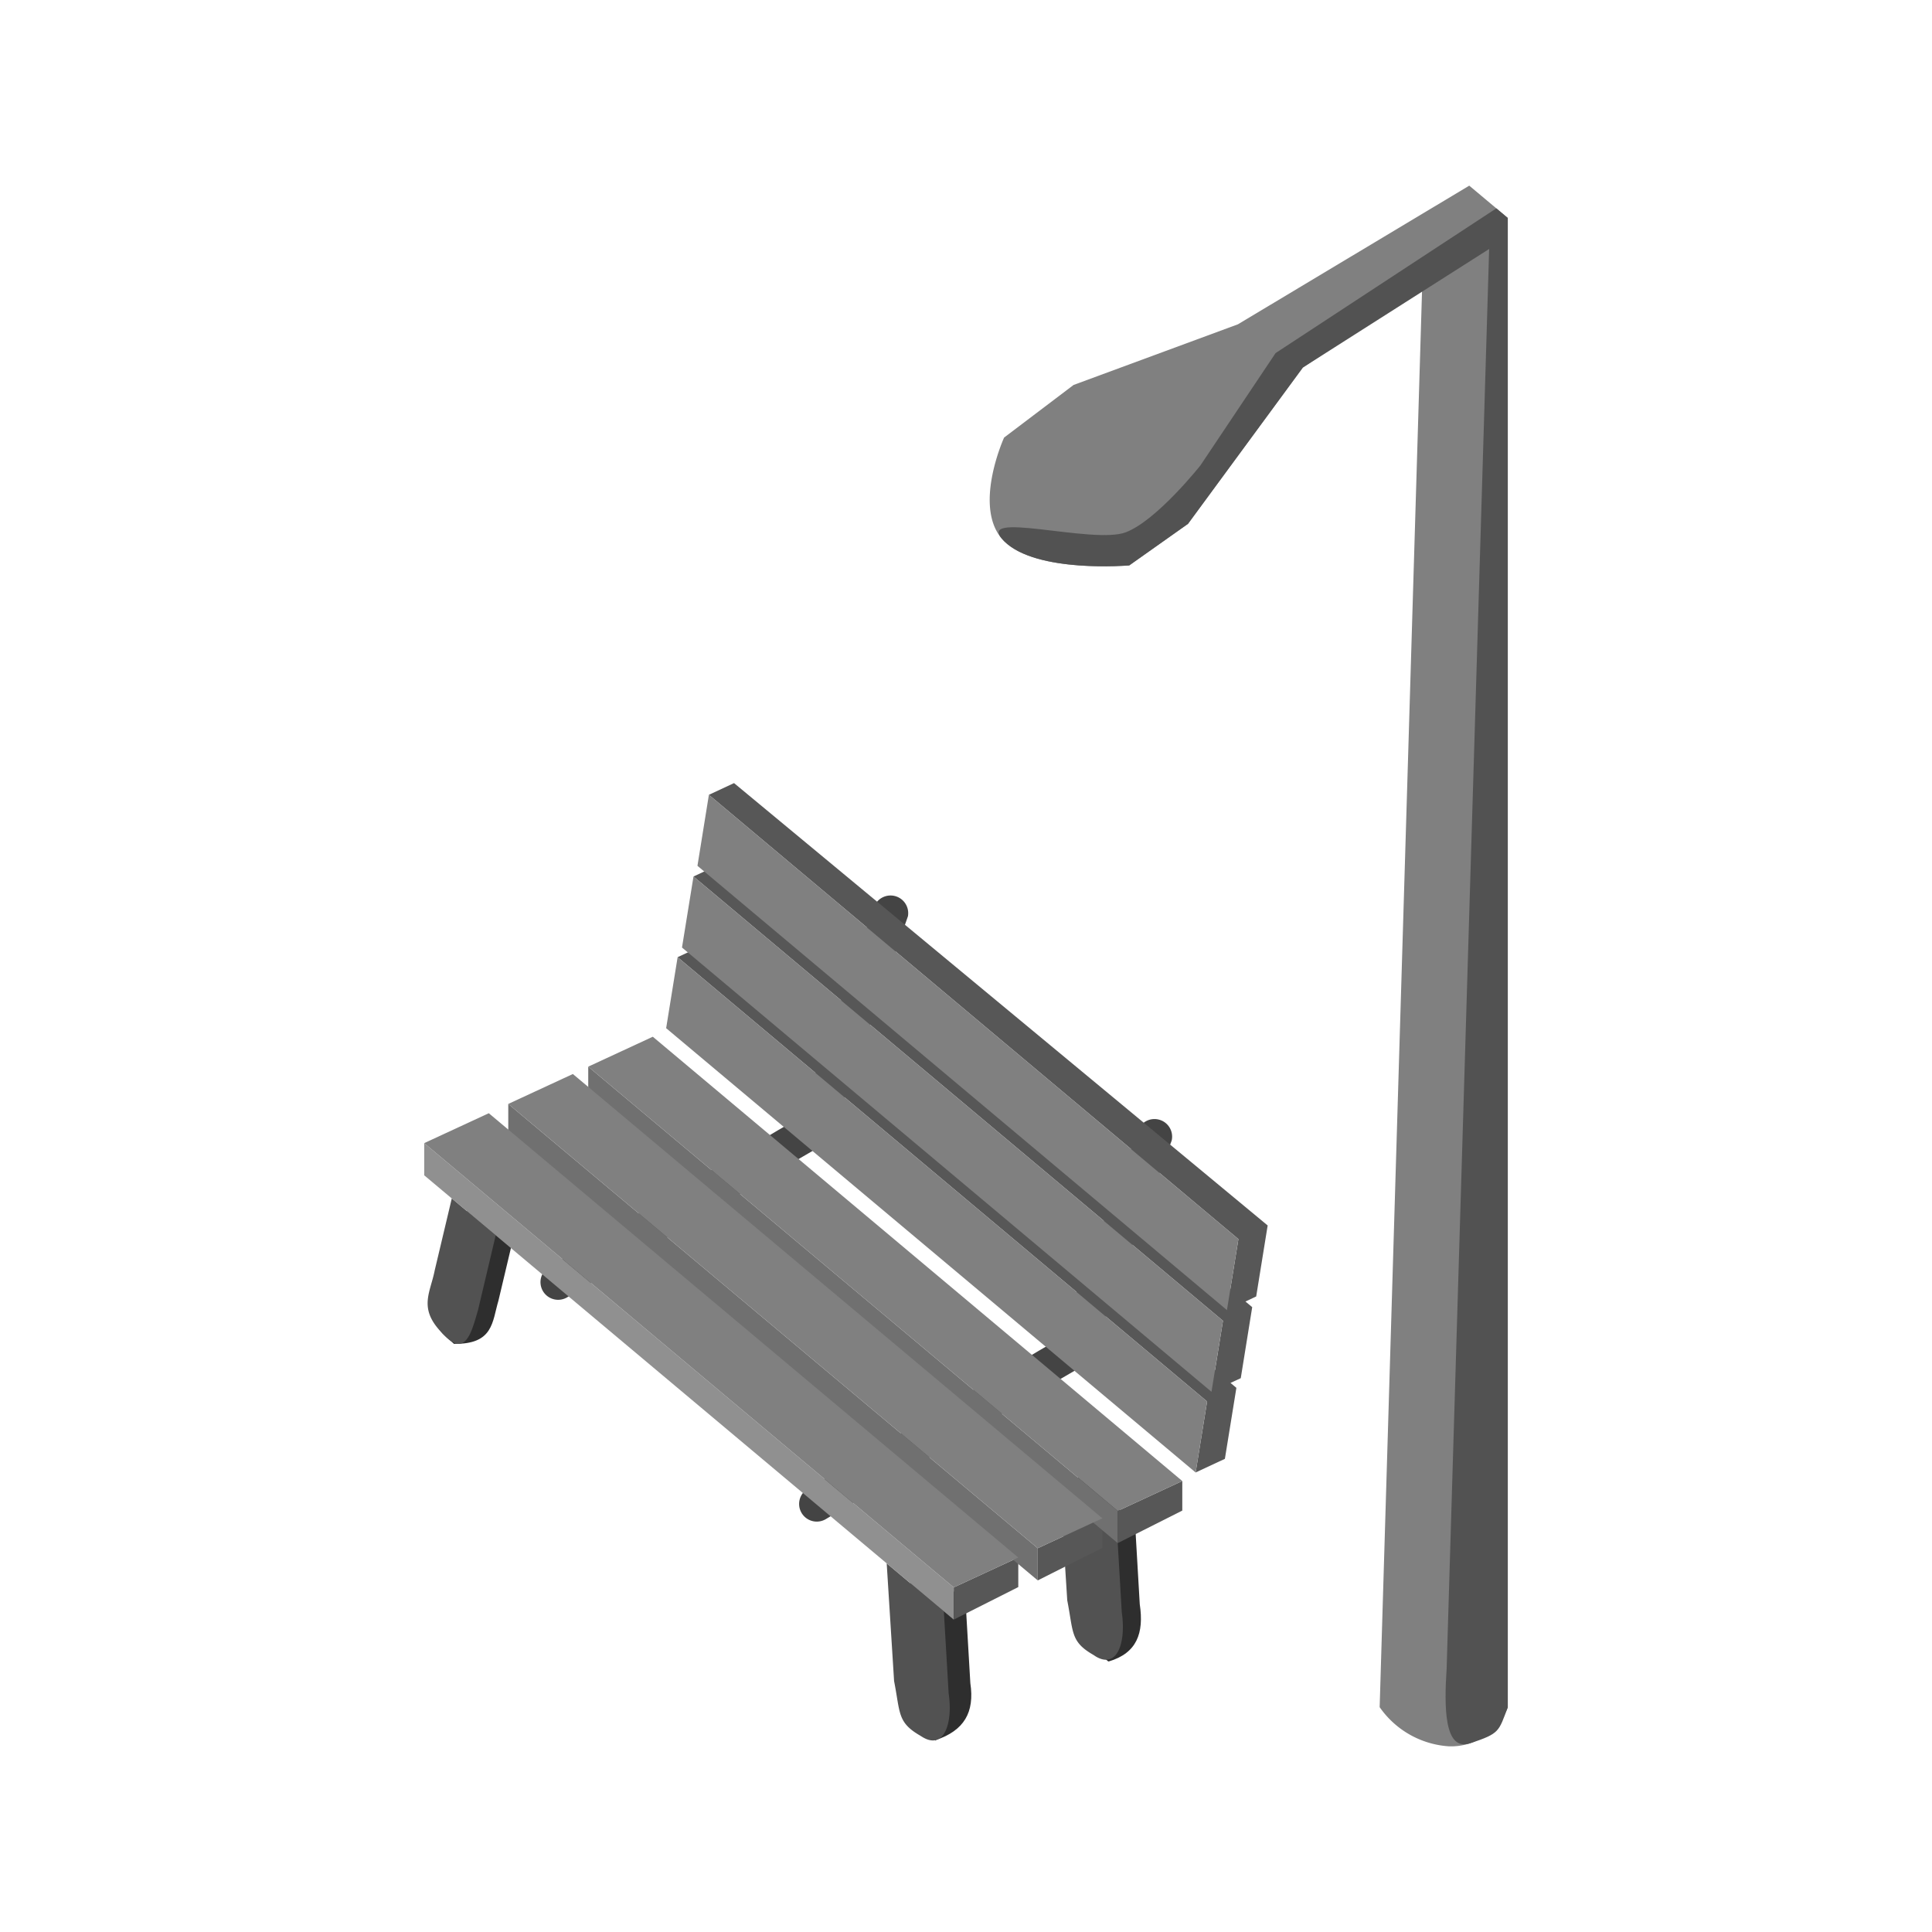 <svg xmlns="http://www.w3.org/2000/svg" xml:space="preserve" fill-rule="evenodd" stroke-linejoin="round" stroke-miterlimit="2" clip-rule="evenodd" viewBox="0 0 64 64">
  <g id="grey">
    <path fill="#808080" d="M49.947 56.56a2.016 2.016 0 0 1-1.95 1.289 3.034 3.034 0 0 1-2.294-1.297L47.11 9.529l-3.952 2.647-3.804 5.177-1.946 1.377s-3.074.267-4.146-.804c-1.073-1.073 0-3.431 0-3.431l2.302-1.743 5.444-2.009 7.663-4.593 1.276 1.07v49.34Z"/>
    <path fill="#525252" d="M49.947 56.56c-.308.8-.255.859-1.242 1.187-.877.291-.864-1.23-.783-2.476L49.33 8.248l-6.172 3.928-3.804 5.177-1.946 1.377s-3.074.267-4.146-.804c-1.073-1.073 2.949.125 4.034-.294 1.033-.398 2.472-2.218 2.472-2.218l2.487-3.717 7.313-4.795.379.318v49.34Z"/>
    <path fill="#2e2e2e" d="M30.985 57.647c-.762-.438-.44-1.236-.648-2.293l-.247-3.901 1.895 1.59.159 2.716c.145.966-.204 1.57-1.159 1.888Zm0 0c.029.019-.032.01 0 0ZM17.1 40.604l-.588 2.479c-.21.706-.163 1.453-1.475 1.433l-.373-.338c-.717-.781.272-1.686.415-2.41l.565-2.385 1.456 1.221Zm20.498 9.821.158 2.716c.145.966-.099 1.619-1.022 1.895-.031.009-.057-.035-.086-.055-.761-.439-.49-1.188-.699-2.245l-.245-3.9 1.894 1.589Z"/>
    <path fill="#525252" d="m16.421 40.921-.586 2.478c-.21.707-.409 1.623-1.171.779l-.08-.085c-.717-.781-.325-1.285-.184-2.009l.566-2.385 1.455 1.222Zm14.845 12.456.159 2.716c.145.966-.138 1.879-.857 1.455a5.42 5.42 0 0 1-.087-.054c-.76-.44-.654-.748-.863-1.805l-.245-3.9 1.893 1.588Zm5.736-2.674.159 2.716c.144.966-.138 1.879-.858 1.456l-.086-.056c-.761-.438-.655-.748-.863-1.805l-.247-3.9 1.895 1.589Z"/>
    <path fill="#444" d="M27.349 50.327a.585.585 0 0 1-.616-.994l7.643-4.566.013-.008.682-.397 2.604-6.839a.582.582 0 0 1 .699-.438.582.582 0 0 1 .439.699l-2.66 7.087a.59.59 0 0 1-.276.374l-.894.52-7.634 4.562Zm-8.581-7.34a.585.585 0 0 1-.615-.993l7.642-4.567.014-.007.681-.397 2.447-6.931a.585.585 0 0 1 1.139.262l-2.504 7.177a.585.585 0 0 1-.275.374l-.893.519-7.636 4.563Z"/>
    <path fill="#909090" d="M31.594 53.652 14.053 38.934v-1.067l17.541 14.718v1.067Z"/>
    <path fill="#575757" d="m40.762 45.811.195.163-.381 2.352-.969.452.38-2.352-17.54-14.718.832-.388 16.97 14.066.264-1.633-17.54-14.718.832-.389L40.757 42.7l.267-1.653-17.541-14.718.833-.388 17.677 14.654-.38 2.352-.356.167.224.187-.379 2.353-.34.157Zm-1.597 3.25v.979l-2.139 1.078v-1.066l2.139-.991Zm-2.648 1.235v.979l-2.14 1.078v-1.066l2.14-.991Zm-2.785 1.299v.979l-2.138 1.078v-1.067l2.138-.99Z"/>
    <path fill="#707070" d="M37.026 51.118 19.486 36.4v-1.066l17.54 14.718v1.066Zm-2.649 1.235-17.54-14.718v-1.066l17.54 14.718v1.066Z"/>
    <path fill="#808080" d="M39.607 48.778 22.067 34.06l.38-2.352 17.54 14.718-.38 2.352Zm.525-2.673-17.54-14.717.381-2.353 17.54 14.718-.381 2.352Zm.512-2.706-17.54-14.718.379-2.352 17.541 14.718-.38 2.352Zm-3.618 6.653-17.54-14.718 2.139-.991 17.54 14.718-2.139.991Zm-2.649 1.235-17.54-14.718 2.14-.991 17.54 14.718-2.14.991Zm-2.783 1.298L14.053 37.867l2.139-.99 17.54 14.718-2.138.99Z"/>
  </g>
</svg>
